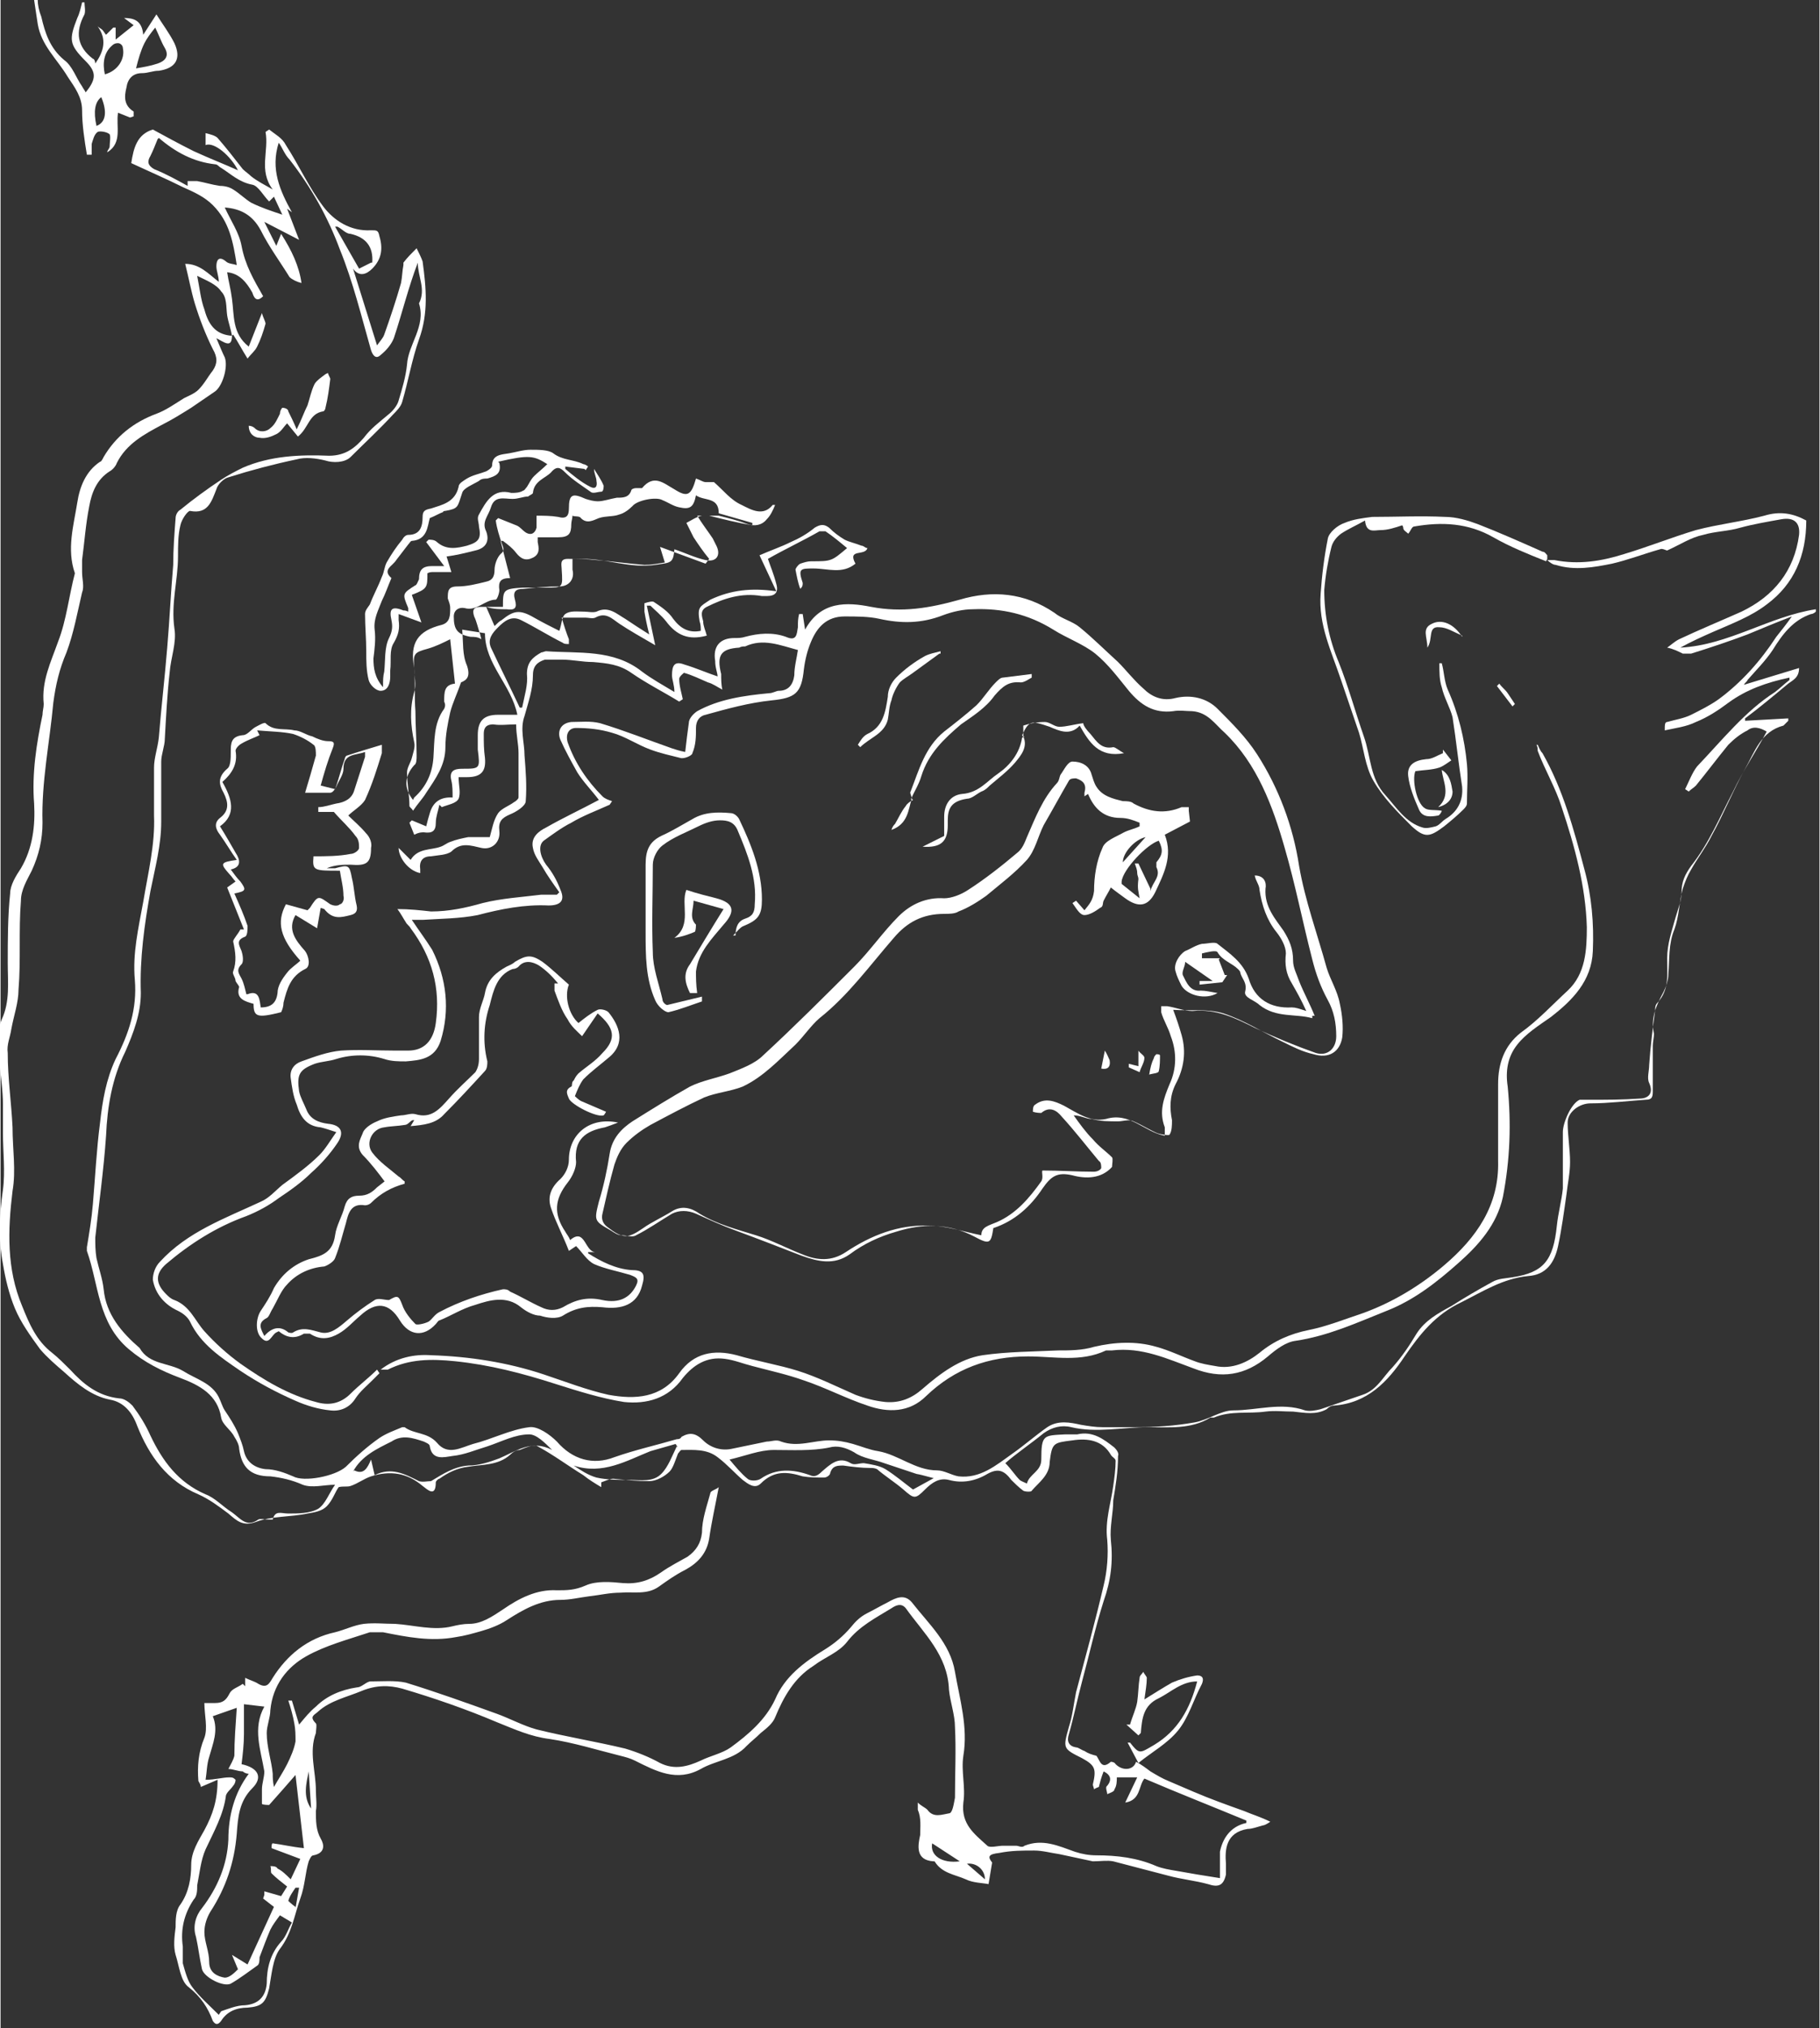 <?xml version="1.0" encoding="UTF-8"?>
<svg id="uuid-4d05329b-8ff3-4d82-867c-723b9e49b2b4" data-name="Layer 2" xmlns="http://www.w3.org/2000/svg" width="53.5mm" height="59.6mm" viewBox="0 0 151.7 169.1">
  <rect x="0" y="0" width="151.7" height="169.1" fill="#333333" stroke="none"/>
  <defs>
    <style>
      .uuid-7c29be62-2eec-4f7a-b76e-702f038de8a8 {
        fill: #fff;
      }
    </style>
  </defs>
  <g id="uuid-12d6ccc1-7c98-41fb-8d7e-76f8ed9e61e3" data-name="Layer 1">
    <g>
      <path class="uuid-7c29be62-2eec-4f7a-b76e-702f038de8a8" d="M149.2,56.5c-1.9,.4-3.6,1-5.1,2.1-.8,.6-1.7,1.2-2.7,1.6-.8,.4-1.7,.5-2.6,.7v-.2c0-.2,0-.5,.2-.5,.7-.2,1.4-.3,2-.6,.8-.4,1.6-.8,2.3-1.3,1.9-1.4,3.5-3.2,4.8-5.2,.4-.5,.8-1,1.3-1.7-1.3,.5-2.5,1-3.7,1.5-1.6,.6-3.1,1.1-4.7,1.6-.2,0-.5,0-.7,0-.4-.2-.8-.4-1.3-.5,.3-.2,.6-.5,1-.7,1.7-.8,3.4-1.5,5.2-2.3,2.7-1.3,4.4-3.4,4.8-6.4,.1-1-.4-1.5-1.5-1.3-1.1,.2-2.3,.4-3.4,.7-1,.3-2.1,.3-3.1,.6-1,.2-1.9,.8-3,1.3-.1,0-.4-.2-.6-.1-1.4,.4-2.7,.9-4,1.2-1.5,.3-3.1,.6-4.7,.1-.2,0-.5-.2-.7-.4,.2,0,.4,0,.6,0,2,.4,3.9,.1,5.8-.5,2-.6,4-1.4,6-2,1.9-.5,3.8-.7,5.7-1.2,1.3-.4,2.4-.2,3.5,.4,0,2.9-1,5.3-3.3,7-1.3,1-2.9,1.6-4.5,2.3-.9,.4-1.8,.8-2.7,1.3,4-.2,7.4-2.6,11.3-3.2v.2c0,0-.2,.2-.4,.2-1.5,.5-2.4,1.7-3.2,3-.6,.9-1.4,1.7-2.1,2.5,0,.1-.2,.2-.3,.4l4.6-1.4c0,.8-.5,1-.9,1.3-1.2,1-2.4,2-3.6,2.9v.2l3.6-.2v.2c-.1,.1-.3,.3-.4,.4-1.9,.5-2.4,2.2-3.2,3.6-1,1.8-1.8,3.8-2.8,5.6-.5,1-1.2,1.9-1.7,2.8-.3,.5-.5,1-.7,1.6-.3,1.1-.3,2.3-.7,3.4-.5,1.2-.4,2.5-.5,3.7,0,.5-.2,1.1-.4,1.5-.6,1.1-1.1,2.2-.8,3.5,0,.3-.1,.7-.1,1,0,1.2,0,2.5,0,3.7,0,.5,0,.8-.6,.8-1.5,.1-3.1,.3-4.6,.3-.9,0-1.9,.7-1.9,1.6,0,1.1,.2,2.2,.2,3.3,0,.9-.2,1.8-.3,2.7-.2,1.4-.4,2.9-.7,4.3-.3,1.4-1,2.4-2.5,2.5-2.1,.2-3.8,1.3-5.6,2.2-2.1,1-3.4,2.6-4.7,4.5-1.4,2.1-3.1,3.9-5.9,4.1-.2,0-.4,.1-.6,.3-.9,.5-1.8,.3-2.8,.2-.8,0-1.5-.1-2.3,0-1.4,.2-2.9-.1-4.3,.5,0,0-.2,0-.3,0-1.6,1-3.5,.8-5.2,.8-2.1,0-4.3,.5-6.4,0-.8-.2-1.6,0-2.3,.5-1.1,.9-2.3,1.7-3.2,2.5,.5,.5,.8,1,1.2,1.4,.1,.1,.4,.2,.6,.3,.2-.8,1.2-1,1.2-2,0-2.1,.2-2,2-2.1,.3,0,.7,0,1,0,1.3-.3,2.2,.4,3.1,1.1,.2,.2,.4,.5,.3,.7,0,1.3-.2,2.5-.4,3.7,0,1.1-.3,2.2-.2,3.3,.2,1.8,0,3.4-.6,5.1-.7,2.2-1.2,4.5-1.8,6.7-.4,1.5-.7,3-1.1,4.4-.2,.6,0,1,.6,1.1,.2,0,.4,.2,.7,.3,.3,.2,.6,.3,1,.4,.3,.4,.4,1.2,1.2,.5,0,0,.3,0,.4,.2,.6,.6,1.5,.5,1.7-.2,.4,.2,.8,.5,1.2,.8,.5,.3,1,.6,1.5,.8,.7,.3,1.4,.6,2.1,.9,1.4,.6,2.8,1.1,4.2,1.6,.7,.3,1.4,.5,2.2,.9-.3,.2-.5,.3-.6,.3-.4,.1-.9,.3-1.3,.3-1.8,.3-1.9,1.7-1.8,2.9,0,.3,0,.6,0,.9-.2,.9-.6,1.1-1.5,.8-1.1-.3-2.2-.4-3.3-.7-1.5-.4-3.1-.8-4.6-1.2-.5-.1-1.1,0-1.7,0-.9-.2-1.9-.4-2.8-.6-.7-.1-1.4-.3-2.1-.3-1,0-1.9,0-2.9,.2-.9,.1-1,.3-.6,.8l-.3,1.8c-.5-.1-1.3-.1-1.9-.4-.9-.4-2-.5-2.6-1.5,0,0,0,0-.1,0-1.5-.1-1.3-1.3-1.1-2.2,0-.7,.1-1.4-.2-2.1,0-.1,0-.3,0-.6,.3,.3,.6,.4,.8,.6,.5,.7,1.2,.4,1.8,.3,.3,0,.4-.8,.5-1.3,0-2,.1-4,0-5.9,0-1-.4-2.1-.5-3.1-.1-2.9-2.1-4.7-3.6-6.8-.4-.5-.9-.2-1.2,0-1.3,.8-2.7,1.5-3.7,2.8-.7,.9-1.9,1.3-2.8,2-1.6,1-2.5,2.6-3.2,4.3-.2,.5-.7,.9-1.2,1.3-.4,.4-.8,.7-1.2,1.1-1,1.1-2.6,1.2-3.8,1.9-2,1.1-3.7,.2-5.5-.7-.4-.2-.8-.3-1.2-.4-2-.5-3.9-1.1-5.9-1.4-1.6-.2-2.9-.8-4.4-1.4-2.6-1.1-5.2-2-7.9-2.8-1.1-.3-2.2-.3-3.4,.2-1.2,.5-2.6,.8-3.6,1.7-.3,.3-.8,.4-.2,1,.1,.1,0,.6,0,.8-.6,1.6,0,3.2,0,4.8,0,.6,.1,1.2,0,1.7,0,.8,0,1.6,.4,2.3,.3,.5,.4,1.2-.6,1.4-.2,0-.3,.3-.4,.5-.3,1-.3,2-.7,3.1-.5,1.4-.7,2.9-1.7,4.2-.6,.8-.7,2.2-.9,3.3-.3,1.2-.6,1.5-1.8,1.6-.9,0-1.7,.3-2.2,1.1-.3,.4-.5,.3-.7,0-.4-1.1-1-2-2-2.8-.7-.5-.8-1.8-1.1-2.7-.2-.7-.1-1.5,0-2.3,0-.6,0-1.4,.4-1.9,.7-1,.9-2.2,.9-3.3,0-1.1,.6-2,1.1-2.9,.7-1.3,1.1-2.5,1.1-4.2l-1.4,.6c0-.2-.1-.3-.2-.5-.1-1.2,0-2.4,.5-3.6,.3-.8,0-1.9,0-2.9,.2,0,.5,0,.9,0,.6,0,.9-.2,1.2-.8,.2-.4,.7-.5,1.1-.8l.2,.2v-.7c.4,.2,.8,.3,1.1,.5,.7,.4,.9,0,1.2-.5,1.2-1.9,2.9-3.3,5.2-3.8,.8-.2,1.6-.6,2.4-.7,.9-.1,1.7,0,2.6,0,1.6,.1,3.2,.6,4.8,.2,.4-.1,.9-.2,1.4-.2,1,0,1.9-.6,2.8-1.2,1.3-.9,2.8-1.7,4.5-1.6,.8,0,1.5,0,2.4-.4,.9-.4,2.1-.3,3.1-.2,1.2,.1,2.2-.2,3.2-.9,.7-.5,1.5-.9,2.2-1.3,.7-.5,1.1-1.1,1.2-2,0-1.1,.4-2.2,.7-3.3,0-.2,.5-.3,.7-.5-.3,1.6-.6,2.9-.8,4.3-.2,1.2-.9,2-2,2.6-.8,.4-1.5,.9-2.2,1.4-1,.7-2.1,.4-3.2,.5-.9,0-1.7,.2-2.6,.3-.8,.1-1.6,.3-2.4,.3-1.7,0-3.1,.8-4.5,1.7-.6,.4-1.4,.7-2.1,.9-.7,.2-1.4,.4-2.1,.5-2.1,.4-4.1,0-6.1-.4-.4,0-.8,0-1.1,0-1.8,.6-3.7,1.1-5.3,2-1.6,.9-2.8,2.4-3,4.5,0,.6-.3,1.3-.3,1.9,0,1.2,.4,2.3,.5,3.4,0,.3,0,.6,.1,1.1,.4-.7,.8-1.3,1.1-1.9,.3-.6,.6-1.3,.7-1.9,0-.5,0-1-.1-1.5-.1-.6-.3-1.3-.5-1.9h.3l.6,2c.5-.6,.9-1.1,1.4-1.5,.9-.9,2.1-1.4,3.4-1.6,.4,0,.7-.4,1.1-.5,1,0,2.1-.1,3,.1,2.6,.8,5.1,1.7,7.6,2.6,1.1,.4,2.2,1,3.3,1.3,2.4,.6,4.9,1,7.4,1.6,1,.3,2,.7,2.9,1.2,1.2,.6,2.3,.3,3.4-.2,.8-.4,1.8-.6,2.5-1.1,1.5-1.1,2.9-2.3,3.7-4,.8-1.9,2.4-3.1,4.2-4.2,.8-.5,1.5-1.1,2.1-1.8,.4-.5,.8-.9,1.4-1.2,.6-.3,1.1-.6,1.7-.9,.7-.4,1.4-.7,2,0,1.4,1.8,3.2,3.4,3.6,5.8,.4,2.3,1.1,4.6,.7,7-.2,1.3,.2,2.6,0,3.9-.2,1.8,.9,2.6,2,3.6,.2,.2,.9,0,1.3,0,.4,0,.7,0,1.1,0,.2,0,.5,.2,.7,0,1.5-.6,2.8,0,4.2,.5,.6,.2,1.2,.3,1.8,.3,1.7,0,3.4,.2,5,.9,.5,.2,1.1,.3,1.7,.4,1.1,.2,2.3,.4,3.6,.6v-2.2c.2-1,.8-2.1,2.2-2.4v-.2c-2.9-1.2-5.7-2.3-8.5-3.5-.5,.6-.3,1.8-1.6,2l1-2.1h-1.7c0,.3,0,.7-.2,1,0,.2-.4,.3-.6,.4,0-.2-.2-.6,0-.7,.4-.5,.3-.9-.3-1.2-.2,.5-.3,.9-.4,1.3,0,0-.3,.1-.4,.2,0-.1-.1-.3-.1-.4,.3-1.3,.2-1.6-.9-2.2-1.6-.8-1.6-.8-1.1-2.6,.3-.9,.4-1.9,.6-2.9,.8-3,1.6-5.9,2.3-8.9,.3-1.2,.4-2.6,.3-3.8-.2-1.6,.3-3,.5-4.5,.1-.7,.2-1.4,.2-2.1,0-.2-.3-.3-.4-.5-.7-1.2-1.9-1.4-3.2-1.2-1.6,.2-1.7,.2-1.9,1.8,0,1.1-.9,1.7-1.5,2.4,0,.1-.5,.1-.7,0-.4-.3-.7-.6-1-.9-.6-.8-1.1-1-2-.5-1,.6-2.1,.8-3.2,.5-.8-.2-1.4,.2-2,.8-.8,.8-.9,.8-1.8,0-.7-.6-1.5-1.1-2.2-1.7-.2-.1-.4-.1-.6-.1-.7,0-1.5-.1-2.2-.2-.5,0-.9,0-1.1,.6,0,.2-.3,.4-.5,.4-.6,0-1.2,0-1.8-.1-1.3-.4-2.4-.5-3.5,.6-.5,.5-1.1,0-1.5-.3-.7-.6-1.3-1.3-2.1-1.9-.9-.7-2-.6-3-.6-.1,0-.2,.2-.3,.3-.2,.5-.4,1.2-.7,1.5-.4,.4-1.1,.8-1.7,.8-1,0-2-.1-3-.2-.3,0-.7,.2-1,.3v.4c-.5-.3-1-.6-1.5-1-1.3-.8-2.5-1.7-3.8-2.4-.3-.2-1,.1-1.5,.3-.3,0-.6,.2-.8,.4-1,.9-2.3,.8-3.5,1-.9,.1-1.7,.5-2.4,1-.1,0-.3,.2-.3,.3,0,1.3-.7,.6-1.1,.3-1.3-1.1-2.7-1.3-4.3-.8-.6,.2-1.1,.6-1.7,.8-.3,.1-.6,0-1,.1-.3,.4-.5,1.1-1,1.6-.4,.4-1,.5-1.6,.6-1.4,.3-3,.2-4.3,.7-1.1,.4-1.6-.1-2.3-.7-.8-.6-1.6-1.2-2.5-1.6-2.6-1.1-4.1-3.2-5.1-5.7-.4-1.1-1.1-2-2.3-2.2-1.5-.3-2.7-1.3-3.8-2.3-.7-.6-1.4-1.2-2-1.9-.8-1.1-1.6-2.2-2.1-3.4-.5-1.2-.8-2.5-1-3.7-.4-2.1-.3-4.1,0-6.2,.2-1.5,0-3.2,0-4.7,0-.8,0-1.6,0-2.4,0-1.2-.2-2.4-.3-3.6-.1-1.2-.3-2.3,.2-3.5,.7-1.5,.5-3.1,.5-4.7,0-1.9,0-3.9,.2-5.8,0-.7,.5-1.5,.9-2.1,1-1.7,1.2-3.6,1.1-5.4-.2-2.5,.2-5,.7-7.4,0-.3,.1-.6,.1-.9-.2-1.9,.6-3.5,1.2-5.2,.7-1.8,.9-3.8,1.4-5.7,0,0,0,0,0,0-.7-2-.1-4,.2-5.9,.2-1.3,.7-2.6,1.9-3.4,.1,0,.2-.2,.3-.4,1-1.7,2.5-2.9,4.4-3.6,.8-.3,1.5-.8,2.3-1.3,.4-.2,.9-.4,1.2-.7,.5-.5,.8-1.1,1.2-1.6,.4-.6,.4-1.1,0-1.8-.6-1.2-1.1-2.5-1.5-3.8-.3-1-.5-2.1-.8-3.3,1.2,0,1.9,.8,2.8,1.5,0-.5-.2-.9-.2-1.3,0-.5,.2-.9,.8-.4,.2,.2,.6,.2,.9,.3-.3-1.9-.6-3.6-2-5-.7-.7-1.6-1.1-2.5-1.5-1.4-.7-2.8-1.3-4.3-2,.2-1.3,.5-2.4,1.8-2.8,1.1,.6,2.2,1.2,3.4,1.8,1.3,.6,2.6,1.1,3.7,1.6-.6-1.2-2-2.4-2.7-2.1v-1c.4,.1,.8,.2,1,.4,.7,.8,1.4,1.7,2.1,2.6,.2,.2,.5,.4,.7,.6,.5,.4,1.1,.7,1.8,1.1-1.2-1.6-.3-3.2-.6-4.8l.3-.2c.5,.4,1.1,.7,1.4,1.3,1.1,1.7,1.9,3.5,3.1,5.1,.9,1.2,2.3,2.1,4,2,.5,0,.6,0,.7,.5,.3,1,.2,1.9-.6,2.7-.5,.5-1.1,.7-1.6,0l2,6.4c.2-.3,.5-.6,.6-.9,.5-1.4,1-2.9,1.4-4.3,.1-.5,.1-1,.2-1.5,0,0,0-.1,0-.2,.3-.4,.7-.8,1.1-1.2,.2,.4,.4,.8,.5,1.1,.3,2.2,.5,4.3-.3,6.5-.6,1.7-.9,3.5-1.4,5.2-.1,.4-.5,.8-.8,1.1-1.1,1.2-2.3,2.3-3.5,3.5-.5,.5-1.5,.5-2.1,.3-.8-.2-1.7-.3-2.4-.1-1.9,.4-3.8,.9-5.7,1.5-.4,.1-.9,.6-1,1-.4,1-.7,2.1-2.2,1.8-.2,0-.7,.7-.8,1.2-.2,.8-.2,1.7-.2,2.6,0,2-.6,3.9-.3,6,.2,1.2-.3,2.4-.4,3.7-.2,1.8-.3,3.7-.4,5.5,0,.6-.3,1.3-.3,1.9,0,1.7,0,3.3,0,5,0,2-.5,3.8-.9,5.8-.5,2.8-.9,5.6-.8,8.5,0,1.7-.6,3.3-1.3,4.9-1.1,2.2-1.5,4.6-1.6,7-.2,2.9-.6,5.7-.9,8.5,0,.5,0,1.1,.1,1.7,.2,.9,.5,1.7,.6,2.6,.2,2.1,1.5,3.6,3,4.9,0,0,0,0,0,0,.8,1.4,2.4,1.2,3.6,1.9,1.1,.7,2.4,1,3,2.2,.2,.4,.3,.8,.5,1.1,.4,.6,.8,1.2,1.1,1.9,.2,.5,.4,1,.5,1.5,.2,.9,.9,1.4,1.8,1.5,.8,0,1.6,.3,2.3,.6,.9,.5,3.5,0,4.4-.8,.9-.9,1.8-1.7,2.8-2.4,.6-.4,1.2-.6,1.9-.9,0,0,.2,0,.2,0,.8,.6,1.9,.4,2.7,1.3,.9,1.1,2,.4,3,.1,1.6-.4,3.1-1.2,4.7-1.4,.7-.1,1.7,.6,2.3,1.2,1.3,1.5,3,2,4.8,1.3,1.7-.6,3.5-1,5.2-1.5,.1,0,.3,0,.4-.2,.7-.4,1.2-.3,1.8,.3,.6,.6,1.5,.9,2.4,.7,1-.2,1.9-.4,2.9-.6,.4,0,.8-.2,1.2,0,1.4,.5,2.7-.1,4-.1,.7,0,1.3,.1,2,.3,.7,.2,1.4,.5,2.1,.6,1.7,.3,3.1,1.6,4.9,1.6,.6,0,1.2,.4,1.8,.5,1.8,.2,3.1-.9,4.5-1.9,1-.7,1.9-1.5,2.9-2.2,.9-.6,1.9-.4,2.8-.2,.6,.1,1.2,.2,1.8,.2,.9,0,1.8,0,2.7,0,1.7,0,3.3-.1,5-.4,1.1-.2,2.2-1,3.2-1,2,0,4-.7,6,0,.4,.1,.9,0,1.3-.1,1.2-.4,2.3-.8,3.5-1.2,1.2-.4,1.7-1.5,2.5-2.3,.8-.9,1.4-1.8,2-2.8,.7-1.1,1.8-1.7,2.9-2.3,1.1-.7,2.3-1.4,3.4-2,.5-.3,1.1-.3,1.7-.4,2.6-.4,3.4-1.4,3.7-4.3,.1-1,.4-2.1,.5-3.1,0-1.6,0-3.1,0-4.7,0-.8,.7-2.4,1.4-2.7,.2,0,.5,0,.8,0,1.4,0,2.8,0,4.2-.1,.7,0,1.2-.4,.8-1.3-.2-.4,0-1,0-1.5,.1-1.5,.3-3.1,.5-4.6,0-.2,0-.4,.2-.6,1-1.1,.8-2.4,.8-3.7,0-1.2,.4-2.3,.7-3.4,.2-.7,.5-1.4,.5-2.1,0-.9,.3-1.5,.8-2.2,1.5-1.9,2.4-4.1,3.5-6.2,.8-1.7,1.9-3.3,2.8-5-.5-.3-1.1-.5-1.6-.1-.6,.3-1.1,.7-1.6,1.2-.9,1.1-1.8,2.3-2.7,3.4-.2,.2-.4,.3-.6,.5l-.3-.2c.3-.6,.6-1.4,1-1.9,2.1-2.2,4-4.6,6.5-6.2,.4-.3,.8-.7,1.2-1ZM19.3,28c-.1-.6-.3-1.1-.4-1.7-.1-.7,0-1.5-.5-2-.4-.6-1.2-.9-2-1.3,.2,1,.3,2,.6,2.8,.4,1.5,1.1,2.1,2.3,2.2,0,1.1-.7,.5-1.3,.2,.3,.7,.5,1.2,.7,1.6,.3,.8-.2,2.5-.9,2.9-.6,.4-1.3,.9-1.9,1.3-.8,.5-1.6,1-2.4,1.4-1.5,.8-3,1.6-3.8,3.2-.1,.3-.4,.6-.6,.7-1.1,.7-1.5,1.8-1.7,2.9-.3,1.5-.4,3-.6,4.5,0,.3,0,.7,0,1,0,.6,.2,1.2,0,1.7-.4,1.7-.7,3.4-1.3,5-.6,1.4-.9,2.7-1.1,4.2-.3,3.3-1,6.6-.9,10,0,1.4-.3,2.7-.9,4-.4,.8-.9,1.6-.9,2.5-.2,2.5,0,5-.2,7.4,0,1.1-.4,2.2-.6,3.3-.1,.7-.4,1.3-.3,2,0,2.1,.3,4.1,.4,6.2,0,1.8,.3,3.6,0,5.3-.4,3.3-.5,6.5,.8,9.6,.6,1.5,1.2,2.9,2.5,3.9,.5,.4,1,.9,1.5,1.4,1.1,1.2,2.3,2.2,4.1,2.4,.4,0,.8,.3,1.1,.6,.6,.8,1.1,1.6,1.5,2.5,1,2.1,2.3,3.9,4.6,4.9,.8,.3,1.4,1,2.2,1.5,.7,.5,1.2,1.3,2.2,.6,.2-.1,.5,0,.8,0,.1,0,.4,0,.4,0,.2-.8,.7-.5,1.3-.5,.8,0,1.8,0,2.5-.4,.6-.4,.9-1.3,1.4-2-.9,0-1.9,.3-2.7,0-.9-.4-1.8-.6-2.7-.7-1.7,0-2.4-.8-2.6-2.3,0-.3-.2-.7-.4-1-.3-.6-1-1-1.1-1.6-.3-1.9-1.8-2.7-3.4-3.3-1.6-.6-3-1.3-4.3-2.4-2.6-2.2-2.5-5.4-3.5-8.2,0,0,0-.2,0-.3,.2-1.2,.4-2.4,.5-3.6,.2-2.3,.3-4.5,.6-6.8,.2-1.8,.5-3.6,1.3-5.3,1.1-2.1,1.8-4.2,1.6-6.6-.2-2.2,.3-4.3,.7-6.5,.4-2.4,1-4.8,.9-7.2,0-1.3,0-2.7,0-4,0-.8,.3-1.6,.4-2.5,.2-2.5,.5-5,.7-7.5,.2-2.3,.3-4.6,.5-6.9,0-1.3,.1-2.6,.2-3.9,0-.3,.2-.6,.4-.7,1.1-.9,2.2-1.7,3.4-2.5,.6-.4,1.2-.7,1.8-1,2.3-1,4.8-1.1,7.2-1,1.4,0,2.2-.7,2.9-1.5,.6-.8,1.3-1.3,2-1.9,.4-.3,.8-.8,.9-1.2,.3-1,.6-2,.7-3,.1-1.7,1.6-3.2,1-5.1,.6-1.2-.1-2.2-.1-3.4-.8,2.1-1.3,4.2-2,6.3-.2,.5-.6,1-1.1,1.4-.3,.3-.6,.2-.8-.4-.8-2.8-1.5-5.7-2.6-8.4-1-2.7-2.4-5.2-4.2-7.5-.4-.4-.6-1-.9-1.4-.7,2.2,.1,4,1.1,5.8l-.4-.3,1,2.6-2.9-1.5,1,2,.4-1c.9,1.4,1.5,2.7,1.7,4.1-.4-.1-.8-.3-1-.5-.8-1.3-1.7-2.5-2.4-3.9-.7-1.3-1.7-1.8-3-1.9,.5,1.1,1.2,2.1,1.4,3.2,.3,1.6,1,2.8,1.8,4.2-.6,.6-.8,0-.9-.3-.5-.9-1.1-1.6-2.1-1.7,.1,.7,.3,1.4,.4,2.2,.2,1.4,0,2.9,1.4,4l1.1-2.8c.1,.4,.3,.7,.3,.9-.2,.7-.4,1.3-.7,1.9-.2,.4-.5,.6-.8,1-.5-.8-.8-1.4-1.2-2Zm2.7,130v-.3l1.4,.4,.5-.8c-.5-.4-.9-.7-1.3-1.1-.1-.1,0-.4-.1-.6,.2,0,.5,0,.6,.2,.4,.2,.7,.5,1.1,.9l.8-1.7-2.4-.9c0-.1,0-.4,.1-.4,.8,.1,1.6,.3,2.6,.4l-.7-6.1c-.6,.7-1.4,1.6-2.2,2.5,0,0-.6,0-.6-.1,0-.4,0-.8,0-1.2,0-.5,.2-1,.2-1.5-.3-1.8-1-3.6,0-5.4l-1.7-.2c0,.8,0,1.7,0,2.5,0,.8-.1,1.7-.2,2.5,1.4,.3,1.8,1.1,.9,2-1.1,1.1-1.2,2.4-1.3,3.8-.2,2.4-.9,4.5-2.2,6.5-.3,.5-.5,1.1-.5,1.7,0,.8,.4,1.6,.4,2.5,0,.9,.7,1.2,1.3,1.3,.4,0,.8-.4,1.1-.7l-.5-1.2,1.3,.8,2.2-4.8-.9-.7Zm-3.6,9.7c.6-.2,1.3-.5,2-.5,1.1-.1,1.7-.7,1.8-1.8,0-1.3,.3-2.5,1.2-3.5,.4-.4,.6-1.1,.9-1.6l-1-.6c-.3,.4-.6,.8-.8,1.2-.3,.7-.6,1.5-.9,2.3,0,.2,0,.6-.2,.7-.7,.5-1.5,1.1-2.2,1.5-.6,.3-2.2-.5-2.4-1.2-.2-.9-.3-1.8-.5-2.7-.3-.9,0-1.8,.5-2.4,1.3-1.7,2.1-3.6,2.2-5.7,0-2,.5-3.9,1.7-5.5-.2,0-.4-.1-.5-.2-.4,0-.8-.2-1.2-.2,.2-.4,.4-.7,.5-1.1,0,0,0,0,0,0,0-1.3,.1-2.5,.2-4l-2,.7c.5,1.2,0,2.3-.3,3.4-.2,.6-.2,1.3-.3,1.9,.8,0,1.4-.2,2-.2,.2,0,.3,0,.5,.2,0,.2-.1,.4-.2,.5-.2,.3-.5,.5-.6,.8-.2,1.6-1,3-1.7,4.5-.4,.9-.5,2-.7,3,0,.4,0,.9-.3,1.2-.8,1.2-1.1,2.5-.9,3.9,0,.4,0,.9,0,1.4,.2,.7,.4,1.5,.8,2,.6,.8,1.4,1.5,2.2,2.3Zm11.1-45.1c.8,.4,1.1-.2,1.4-.9l.3,1.3c1.4-.7,2.5-.1,3.7,.5,.3,.1,.7,0,1,0,1-.6,1.9-1.2,3.1-1.3,.9,0,1.8-.3,2.6-.6,1.4-.6,2.7-1.6,4.4-.7-.6-.6-1.3-1.3-1.9-1.3-1.2,0-2.3,.6-3.5,1-1,.3-1.9,.7-2.9,.8-.7,.1-1.7,.4-1.9-.8,0-.2-.3-.3-.5-.4-.9-.3-1.8-.6-2.7,0-1.2,.6-2.5,1.2-3.2,2.5Zm48.6,.7c-.6-.1-1.1-.3-1.7-.4-.9-.3-1.8-.6-2.7-.9-.8-.3-1.8-.4-2.5-.9-.7-.4-1.4-.6-2.1-.4-1.5,.3-3.1,.2-4.6,.2-1.2,0-2.4,.5-3.7,.8,.5,.6,1,1.2,1.5,1.6,.2,.2,.8,.2,1.1,0,1.3-.9,2.7-.8,4.1-.3,.4,.2,.7,0,1-.3,.7-.6,1.4-1.3,2.4-.7,.3,.2,.7,0,1.1,0,.6,.1,1.3,.2,1.8,.5,.8,.5,1.5,1.1,2.3,1.7l2-1.1ZM13.1,11.6c-.2,.5-.4,1-.6,1.4-.3,.5-.2,.8,.3,1.1,1,.4,1.9,.9,2.8,1.4v-.4c.3,0,.6,0,.8,0,.6,.1,1.2,.3,1.9,.4,.4,0,.8,.1,1.1,.3,.5,.3,1,.8,1.5,1.1,.8,.4,1.7,.7,2.6,1l-.7-1.5-.4,.4c-.5-.5-.9-1.3-1.4-1.4-1.1-.2-1.8-.9-2.6-1.4-.2-.1-.3-.3-.5-.3-1.8-.2-3.3-1-4.7-2.2ZM56.5,120.7l-.2-.3c-.7,.2-1.4,.4-2.1,.6-2,.8-4,2-6.4,1.2,.6,.4,1.2,.8,1.9,1,.9,.2,1.9,.2,2.8,.2,.9,0,1.9,.2,2.6-.5,.6-.6,.9-1.5,1.3-2.3ZM31,21.9c.1-1.3-.5-2.1-1.8-2.4-.4,0-.7-.4-1.1-.6h-.2l2,3.5,1-.5Zm46.7,131.8c-.2,1,.8,1.7,2.3,1.5l-2.3-1.5Zm-52-6c-.2,1-.5,2.1,.2,3.1l-.2-3.1Zm-1.1,11.4l.3-1.7h-.3c-.2,.3-.5,.7-.6,1.1,0,0,.3,.3,.6,.5Zm56-3.7l1.5,1.3c0-.8-.7-1.4-1.5-1.3Z"/>
      <path class="uuid-7c29be62-2eec-4f7a-b76e-702f038de8a8" d="M99.2,68.5l-2.1,1.1c.7,1.8-.1,3.3-.8,4.8-.6,1.2-1.4,1.3-2.5,.5-.4-.3-.7-.5-1.2-.9-.2,.4-.4,.7-.6,1.1-.1,.2,0,.5-.3,.6-.4,.3-.9,.6-1.3,.6-.4,0-.7-.6-1-1l.3-.2,.7,.8c.4-.5,.7-.8,.8-1.6,0-1.2,.2-2.5,.7-3.6,.2-.6,1.1-.9,1.8-1.3,.4-.2,.9-.3,1.3-.5v-.3c-.5-.2-1-.4-1.6-.4-1.4,0-2.2-.8-2.7-2l-.3,.2c0-.1,0-.2,0-.3,.2-.7-.1-1-.7-1.2-.2,0-.5,0-.6,.2-.7,1.2-1.4,2.5-2.1,3.7-.5,1-.7,2.1-1.4,2.9-1,1.1-2.2,2-3.4,3-.7,.5-1.5,1-2.3,1.3-.3,.2-.8,.2-1.2,.2-1.8,0-3.1,.7-4.2,2-2,2.3-3.8,4.8-6.2,6.7-.7,.6-1.3,1.5-2,2.2-1.4,1.3-2.7,2.7-4.4,3.5-1,.4-2.2,.5-3.2,.9-1.5,.7-3,1.5-4.5,2.3-.7,.4-1.4,.9-2,1.5-.5,.5-.8,1.2-1,1.8-.4,1.4-.7,2.8-1,4.1-.1,.4,0,.8,.4,1.1,1.3,1,1.7,1,3,.1,.7-.5,1.6-.9,2.4-1.4,.8-.5,1.6-.3,2.3,.2,1.5,.9,3.1,1.3,4.7,1.8,1.3,.4,2.6,1.1,3.9,1.6,1.2,.5,2.4,.6,3.6-.2,2.1-1.4,4.4-2.3,6.9-2.2,1.5,0,2.9,.5,4.4,.8,0-.7,.6-.8,1.3-1.1,1.6-.7,2.7-2,3.7-3.4,.2-.3,0-.8,.1-.9,1.5,0,2.9,.1,4.3,.1,.2,0,.5-.1,.6-.3,0-.2,0-.5-.2-.6-1-1.2-2-2.5-3.1-3.7-.4-.5-1-.9-1.7-.3-.1,0-.4,0-.7-.1,0-.2,0-.5,.2-.6,.8-.6,1.6-.3,2.4,.1,1.1,.6,2.2,1.4,3.5,1.1,2-.6,3.2,1.1,4.9,1.4,0-.3,0-.5,0-.7-.5-1.3-.1-2.4,.4-3.6,.6-1.3,.6-2.7,.1-4-.2-.7-.6-1.3-.8-2,0-.1,0-.3,0-.5,.2,0,.3,0,.5,0,.7,.1,1.4,.4,2.1,.4,2-.2,3.6,.6,5.2,1.4,1.7,.8,3.4,1.5,5.1,2.1,1,.3,1.7-.4,1.7-1.4,0-1.1-.2-2.1-.7-3-.6-1.1-1-2.2-1.3-3.4-.8-3.1-1.4-6.2-2.3-9.3-1-3.5-2.3-7-5-9.6-.8-.7-1.4-1.7-2.7-1.8-.5,0-1.1-.1-1.6,0-1.6,.2-2.7-.5-3.7-1.7-.9-1.1-1.7-2.2-2.8-3.1-1-.8-2.4-1.3-3.5-2-2.1-1.3-4.3-1.8-6.7-1.7-.8,0-1.7,.2-2.5,.5-1.8,.7-3.5,.7-5.3,.3-.9-.2-1.9-.2-2.9-.2-1.5,0-2.3,.9-2.8,2.1-.3,.7-.5,1.5-.6,2.3-.2,2-.7,2.4-2.7,2.6-1.9,.2-3.7,.7-5.5,1.2-.5,.1-.8,.5-.8,1.1,0,.7,0,1.4-.3,2.1,0,.2-.7,.5-1,.4-.8-.2-1.7-.4-2.5-.7-1.1-.4-2.1-1.1-3.2-1.4-1-.3-2-.4-3-.4-.6,0-.9,.5-.7,1.2,.6,1.7,1.6,3.2,2.9,4.5,.2,.2,.5,.3,.8,.4l-.2,.3c-1.1,.5-2.2,.9-3.2,1.5-.8,.4-1.6,1-2.3,1.5-.5,.4-.3,1.3,.2,2,.5,.6,.9,1.3,1.2,2.1,.4,.9,0,1.3-1,1.3-2-.1-4,.3-5.9,.8-1.5,.3-3.1,.3-4.6,.4-.3,0-.6,0-.9,0,.6,.9,1.2,1.7,1.7,2.5,1.2,2.4,1.5,5,.7,7.6-.5,1.5-1.7,1.6-2.9,1.7-.6,0-1.2,0-1.8-.2-1.3-.4-2.7-.4-4,0-.6,.2-1.2,.2-1.8,.4-1.3,.5-1.5,.9-1.3,2.3,.1,.5,.4,1,.6,1.5,.3,.8,1,1.1,1.8,1.2,1.1,.1,1.4,.7,.8,1.6-.6,.9-1.4,1.8-2.2,2.5-.8,.8-1.8,1.5-2.7,2.1-.8,.6-1.7,1.1-2.7,1.5-2.5,.9-4.7,2.3-6.7,4-.9,.8-.9,1.6,0,2.5,.2,.2,.4,.4,.7,.5,1.3,.5,1.7,1.7,2.5,2.6,.9,1,1.9,1.9,3,2.7,2,1.4,4,2.6,6.3,3.2,1,.3,2,.2,2.9-.7,.7-.7,1.5-1.3,2.2-2l.2,.3c-.2,.2-.4,.4-.6,.6-.5,.5-1,.9-1.4,1.5-.5,.8-1.3,1.1-2.1,1-1-.1-2-.4-2.9-.8-1.6-.7-3.1-1.5-4.6-2.5-1.6-1.1-3.3-2.2-4.2-4.1-.2-.4-.6-.7-1-.9-1.1-.5-1.9-1.4-2.1-2.6,0-.5,.2-1.1,.6-1.5,2.3-2.5,5.4-3.6,8.4-5,.7-.3,1.2-.9,1.8-1.4,1.1-.8,2.2-1.6,3.1-2.5,.5-.5,.9-1.2,1.4-1.9-.6-.2-.9-.3-1.3-.4-1.2-.1-1.7-.9-2-1.9-.3-.7-.4-1.5-.5-2.2-.1-.7,.3-1.2,.9-1.4,1.1-.4,2.2-.8,3.3-.9,1.5-.1,3,0,4.5,0,.4,0,.7,0,1.1,0,1.3,0,2.1-.8,2.3-2.3,.4-2.9-.3-5.5-2.1-7.9-.1-.2-.3-.3-.4-.5-.2-.3-.4-.7-.7-1.1,1,0,1.9,.1,2.8,.2,1.5,0,2.9-.3,4.3-.7,1.6-.4,3.3-.5,4.9-.7,.4,0,.8,0,1.3,0l.2-.2c-.5-.7-1-1.4-1.4-2.1-.3-.5-.7-1-.8-1.6-.2-.9,.5-1.4,1.1-1.7,1.4-.8,2.9-1.5,4.4-2.3-.6-.8-1.3-1.5-1.8-2.3-.5-.9-1-1.8-1.4-2.7-.3-.7,0-1.4,.9-1.5,.8,0,1.6-.1,2.4,.1,2,.6,4,1.4,6,2.1,.3,.1,.6,.2,1.1,.3,.1-.9,.2-1.7,.3-2.4,0-.4,.4-.8,.7-1,1.8-1,3.9-1.3,6-1.5,.3,0,.6-.2,.8-.2,.8,0,1.2-.5,1.3-1.3,0-.7,.2-1.4,.3-2.1-1.5-.4-2.9-1-4.4-.3-.2,0-.3,0-.5,.1-1.5,.1-1.9,.6-1.5,2.2,0,.4,0,.9,.1,1.3-.4-.2-.8-.5-1.2-.6-.7-.3-1.3-.6-2-.8,0,0-.4,.3-.4,.5,0,.6,.2,1.2,.3,1.7l-.3,.2c-1.3-.8-2.7-1.5-4-2.4-1-.7-2-.8-3.2-.9-.9,0-1.7-.2-2.6-.2-.5,0-1,0-1.4,0-.6,.2-1,.5-1,1.3,0,1.2-.4,2.3-.7,3.4-.4,1.1,0,2.2,0,3.3,.1,1.3,.2,2.5,.1,3.8,0,.4-.8,.9-1.3,1.1-.7,.3-1,.6-.9,1.4,.1,.9-.6,1.6-1.5,1.4-.9-.2-1.7-.5-2.5,.3-.4,.3-1.1,.3-1.7,.4-.7,0-1,.4-.9,1.1,0,0,0,.2,0,.3-1-.2-1.8-1.3-1.8-2.1l1,1c.6-1,1.7-.8,2.5-1.1,.3-.1,.5-.3,.8-.4,.5-.2,1-.3,1.5-.4,.7,0,1.3,0,1.8,0,.2-.7,.3-1.4,.7-2,.3-.4,.9-.6,1.3-.9,.2-.1,.4-.3,.4-.4,0-1.2,0-2.4,0-3.7,0-.8-.2-1.5-.2-2.4-.7,0-1.3,.1-1.9,0-.7,0-.8,.4-.8,.8,0,.7,0,1.3,.1,2,.1,1.1-.3,1.6-1.5,1.6-.3,0-.5,0-.7,0,0,.7,.2,1.3,0,1.8-.2,.4-.9,.5-1.4,.7l-.2-.2c-.1,.5-.3,1-.3,1.5,0,.7-.3,.9-1,.8-.2,0-.4,0-.8,.2l-.4-1,.2-.2,1.2,.5c.1-.4,.2-.8,.3-1.1q.4-1.4,1.9-1.3c0-.5,0-1-.1-1.4-.2-.8,.2-1,.9-1,1.5,0,1.5,0,1.3-1.6,0-.4,0-.8,0-1.2,0-1.2,.5-1.7,1.7-1.7,.5,0,1,0,1.6,0-.5-2.5-2.7-4.2-2.7-6.8l-1.9-.3c.1,1.1,0,2.1,.4,3,.3,.9,0,1.2-.5,1.4-.3,.9-.7,1.7-.9,2.5-.2,.9-.4,1.9-.4,2.9,0,1.5-.8,2.6-1.6,3.8-.3,.5-.7,.9-1.1,1.5-.1-.2-.3-.3-.3-.4,0-.9-.2-1.9-.2-2.8,0-.4,.3-.8,.4-1.2,.1-.4,.3-.9,.2-1.3-.3-1.4-.4-2.8,0-4.2,.2-.6,0-1.3,0-2-.4-2.1,.3-3.1,2.3-3.6,.7-.2,.7-.8,.7-1.4,0-.3-.1-.5-.2-.8,0-.6,0-1,.8-1,.8,0,1.6-.2,2.4-.4,.5-.1,.7-.4,.7-1,0-.4,.2-1,.5-1.3,.4-.3,.2-.6,.1-.9-.2-.6-.4-1.2-.5-1.9l.2-.2c.5,.2,1,.4,1.5,.6,.3,.1,.5,.4,.8,.6,.5,.3,.8,0,.9-.4,0-.3,0-.6,0-1,.6,0,1.2,0,1.8,.1,.7,.2,.9-.1,.9-.7,0-1.2,.3-1.3,1.4-.8,.3,.1,.7,.2,1,.2,.5,0,1-.2,1.6-.3,.5,0,1,0,1.2-.6,0-.1,.2-.2,.4-.2,.2,0,.4,0,.5,0,1-1.2,1.8-.4,2.7,.1,1.1,.7,1.4,.5,1.8-.9,.3,.1,.6,.3,.8,.3,.3,0,.6,0,.7,0,.8,.7,1.4,1.5,2.3,1.9,.8,.4,1.8,1,2.6,0h.2c-.2,.5-.4,.9-.7,1.2-.4,.5-1,.6-1.6,.4-.8-.3-1.6-.5-2.4-.7-.5,0-1.1,0-1.8,0,.5,.8,.9,1.3,1.3,1.9,.1,.2,.2,.4,.3,.6,.4,.8,0,1.4-.9,1.2-.9-.2-1.7-.6-2.6-.9-.1,1.2-.3,1.1-1.6,1.3-2.1,.3-4-.5-6-.5-.3,0-.6,0-.9,0,0,.3,0,.6,0,.9,.2,.8-.3,1.4-1.1,1.4-1,0-2,.1-3,.2-.6,0-.9,.2-.7,.9,.2,.7,0,.9-.7,.8-.5,0-1.1,0-1.7-.2l.7,1.6c.2-.2,.4-.4,.6-.5,1-.8,1.5-.9,2.7-.2,.7,.4,1.5,.8,2.1,1.1,.2-.5,.2-1.2,.5-1.4,.4-.3,1-.2,1.6-.2,.3,0,.7,.1,1,0,1-.5,1.7,.2,2.4,.6,.6,.4,1.2,.8,2,1.3-.2-.8-.3-1.3-.4-1.9,0-.2,0-.6,0-.7,.3-.1,.7-.2,.8-.1,.6,.4,1.2,.8,1.6,1.4,.6,.8,1.3,1.2,2.3,1,0-.3,0-.5-.1-.8-.2-1.2,0-1.2,.9-1.8,1.7-.8,3.4-1,5.5-.7l-1.4-3c.9-.4,1.8-.7,2.6-1.1,.7-.3,1.4-.7,2-1.2,.5-.3,.8-.3,1.2,0,.4,.4,.8,.7,1.3,1,.4,.2,.9,.3,1.4,.5,.2,0,.3,.2,.5,.2-.2,.7-1.7,0-1,1.3-1.1,.9-2.3,.4-3.5,.4-1.1,0-1.3,0-.9,1.2,0,.2,0,.3-.2,.5-.2-.5-.3-1.1-.4-1.6,0-.1,.2-.4,.4-.5,.3-.1,.6-.2,.9-.2,1.7,0,1.7,0,3-1.1-.6-.5-1.2-1-1.8-1.4-.1,0-.3,0-.5,0-1.4,.8-2.9,1.5-4.3,2.3,.2,.6,.5,1.3,.7,2.1,.2,.7-.1,1-.8,1-.1,0-.3,0-.4,0-1.7-.3-3.2,.2-4.6,.9-.6,.3-.4,.8-.3,1.2,0,.4,.2,.8,.3,1.2-1.5,.4-2.5,0-3.4-1.2-.4-.5-.9-.9-1.3-1.3h-.3l.7,3.3c-1.2-.7-2.1-1.2-3-1.8-.6-.4-1.1-1-2-.5-.2,.1-.6,0-.8,0-.6,0-1.2,0-2,0,.2,.7,.4,1.3,.6,1.8,0,.1,0,.3,0,.4-.2,0-.4,0-.5-.1-1.2-.6-2.3-1.3-3.5-1.9-.8-.4-1.4,.1-1.9,.6-.5,.5-.9,1-.6,1.7,.8,1.7,1.6,3.3,2.4,5h.2c.2-1,.5-1.9,.4-2.8,0-1,.5-1.4,1.2-1.8,.1,0,.3-.1,.4-.1,2.7,.2,5.6-.2,8,1.7,.8,.6,1.7,1.1,2.7,1.7,0-.6-.2-1-.2-1.4,0-.8,.2-1.2,1-.9,1,.3,1.9,.7,2.8,1,0-.3-.2-.7-.2-1.3-.2-1.2,.4-1.9,1.6-1.9,.3,0,.6,0,.9-.1,1.1-.3,2.3-.4,3.4,0,.9,.4,.9-.2,1-.8,0-.4,0-.7,.1-1.1h.3l.2,1.3c1.3-2.4,3.5-2.3,5.5-1.9,2.6,.5,4.9,.1,7.4-.6,2.7-.8,5.4-.6,7.9,1.1,.6,.5,1.5,.7,2.1,1.2,1.1,.9,2.1,1.9,3.2,2.9,.7,.7,1.3,1.5,2.1,2.2,.7,.7,1.6,1.1,2.7,.8,1.3-.3,2.6,0,3.5,.9,1.2,1.2,2.4,2.4,3.3,3.8,1.8,2.8,3,6,3.5,9.3,.5,2.9,1.5,5.6,2.3,8.5,.3,1,.9,1.9,1.1,3,.2,.9,.3,1.9,.2,2.8-.2,1.2-1.1,1.8-2.4,1.4-.9-.2-1.7-.6-2.5-1-1.7-.8-3.2-1.8-5-2.4-1.3-.4-2.7-.2-4.2-.3,.3,.8,.5,1.4,.7,2.1,.4,1.4,.2,2.8-.5,4.1-.5,1-.5,2-.3,3,0,.4,0,.9-.2,1.2,0,.1-.7,0-1-.1-.7-.3-1.3-.7-2-1-.4-.2-.9,0-1.3,0-.7,0-1.5,0-2.2-.2-.5,0-.9-.3-1.5-.3,.5,.7,1,1.4,1.6,2,.5,.6,1.1,1,1.6,1.5,.1,.1,0,.6,0,.8-.9,1-2.2,1-3.3,.7-1.3-.3-1.8,.1-2.5,1.1-1,1.5-2.3,2.7-4.1,3.3-.2,1.3-.3,1.4-1.6,.7-2.1-1.1-4.3-1.1-6.5-.4-1.4,.4-2.7,1-3.9,1.9-1.3,.9-2.6,.6-4,.1-1.8-.7-3.6-1.4-5.5-2.1-1.1-.4-2.2-.9-3.3-1.4-.7-.3-1.4-.3-2,0-1,.6-2,1.3-3,1.8-.3,.2-.8,0-1.2,0-.3,0-.6-.2-.9-.4-1.4-.8-1.4-.8-1-2.4,.4-1.3,.7-2.7,.9-4,.2-1.3,1-2.1,1.9-2.7,1.6-1,3.2-2,4.8-2.9,1-.5,2.2-.7,3.3-1.1,1-.4,2.1-.8,2.8-1.5,2.6-2.4,5.1-4.9,7.6-7.4,1.3-1.3,2.4-2.9,3.7-4.2,1-1,2.3-1.6,3.8-1.5,.6,0,1.4-.3,2-.7,1.4-.9,2.8-2,4.1-3.1,.4-.3,.6-.8,.8-1.3,.7-1.6,1.3-3.2,2.5-4.5,.2-.2,.2-.5,.3-.7,.3-.4,.6-1.1,1-1.1,.7,0,1.4,.3,1.6,1.1,.1,.3,.2,.7,.4,1,.5,.8,1.4,1,2.2,1.2,.3,0,.7,0,.9,.2,1.3,.7,2.6,.9,4,.3,.2,0,.4,0,.6,0v.3Zm-59.2-15.6c-.2-.6-.3-1.1-.5-1.5-.2-.6,0-.8,.6-.8,.6,0,1.2,0,1.8,0,0-1.4,0-1.5,1.6-1.6,.7,0,1.3,0,2,0,1.4,0,1.4,0,1.3-1.5,0-.4-.2-.9,.5-.9,.8,0,1.6,0,2.4,.1,1.3,.1,2.7,.3,4,.4,.6,0,1.1-.1,1.7-.2l-.4-1.3,3.8,1.4,.3-.4c-.5-.6-.9-1.2-1.3-1.8-.2-.4-.4-.8-.6-1.2,.4-.2,.8-.5,1.3-.6,.2,0,.4,0,.6,0,1.2,.3,2.4,.6,3.6,.8v-.2l-2.8-.8c0-1.4-1.2-1-1.9-1.5-.2,1-.5,1.2-1.4,1-.5-.1-.9-.4-1.4-.6-.5-.3-2.1,0-2.5,.5-.3,.3-.7,.6-1.1,.7-.5,.2-1.1,.1-1.7,.3-.5,.2-1,.5-1.5,0-.1-.2-.5-.1-.7-.2,0,.2-.1,.5-.1,.7,0,.8-.2,1.1-1.1,1.1-.6,0-1.1,0-1.7,0,0,.2,0,.3,0,.4,.1,.5,.2,1-.4,1.3-.6,.3-1,.1-1.4-.4-.3-.4-.7-.7-1.1-1h-.2l.8,3.1c-.8,0-1,.3-.9,1,0,.3-.2,.8-.3,.8-.9,0-1.6,1-2.6,.7-.5-.1-.9,.2-.9,.7,0,1.1,.3,1.5,1.4,1.7,.3,0,.6,0,.9,.2Zm-5.5,13.6c1-.9,1.5-2,1.6-3.3,.1-1.4,0-2.9,.9-4.1,.1-.2,.1-.4,0-.6,0-.8,0-1.4,.9-1.5l-.4-3.7c-.6,.3-1.2,.6-1.9,.8-1.1,.3-1.2,.4-1.1,1.6,.1,1.2,0,2.4,.1,3.6,0,1.2,.1,2.4,.1,3.7,0,.3,0,.7-.2,.8-.8,.9-.9,1.9-.1,2.9Zm61.4,7.8c.2-.8,.9-1.2,.5-2,0,0,0-.3,0-.4,.5-.6,.6-1,.2-1.8-1,.3-3,2.4-3.1,3.4,0,0,0,.2,0,.2,.5,.4,1,.8,1.5,1.2-.1-.6-.2-.8-.1-1.6,0-.2-.1-.3-.1-.5,0-.3-.1-.5-.2-.8h.3l1,2.1Zm-.4-4.5c-.9,.2-1.9,1.3-1.9,2.1l1.9-2.1Z"/>
      <path class="uuid-7c29be62-2eec-4f7a-b76e-702f038de8a8" d="M128.2,62.1c.1,.2,.2,.5,.4,.7,1.7,3,2.6,6.3,3.5,9.7,.6,2.2,.8,4.5,.7,6.8-.1,2.5-1.7,4.1-3.5,5.5-1,.7-2.1,1.4-2.8,2.3-.8,1-1,2.2-.8,3.5,.3,3.1,.2,6.1-.4,9.2-.5,2.3-2,4-3.7,5.5-1.8,1.6-3.7,3.1-6,4-2.5,1-4.9,2.1-7.6,2.5-.8,.1-1.6,.7-2.3,1.3-1.9,1.6-3.9,1.9-6.2,1-2.2-.8-4.3-1.8-6.8-1.5-.2,0-.4,0-.5,0-2.1,1-4.3,.5-6.5,.5-3.3,0-6.1,1-8.5,3.3-1.4,1.4-3.2,1.4-4.9,.8-1.8-.6-3.5-1.5-5.3-2.1-1.4-.5-2.8-.8-4.3-1.2-.8-.2-1.5-.5-2.3-.6-1.5-.2-2.6,.5-3.5,1.6-1.2,1.7-3,2.2-4.9,2-1.9-.3-3.8-.9-5.7-1.5-2.8-.9-5.5-1.6-8.4-1.9-2-.2-3.8-.2-5.6,.7,0,0-.2,0-.3,0,0,0-.2,0-.3,0,1.3-1,2.8-1.3,4.2-1.2,3.2,.1,6.4,.6,9.4,1.6,1.8,.6,3.6,1.3,5.4,1.7,2.2,.4,4.4,.3,5.9-1.8,1.2-1.7,2.9-2,4.8-1.5,1.7,.5,3.5,.8,5.1,1.3,1.6,.5,3.2,1.3,4.8,2,.8,.3,1.6,.5,2.5,.6,1.2,.1,2.2-.3,3.1-1.1,1.5-1.3,3.1-2.5,5-2.8,2.1-.3,4.2-.3,6.3-.4,1,0,2,0,3-.3,1.7-.4,3.5-.5,5.2,0,1.1,.3,2.1,.8,3.2,1.2,.5,.2,1.1,.3,1.7,.4,1.4,.3,2.7-.3,3.7-1.1,1.2-1,2.6-1.6,4.1-1.9,1.5-.3,3-.9,4.5-1.4,2.5-.9,4.8-2.3,6.8-4,2.7-2.3,4.6-5,4.5-8.7,0-2.1,0-4.2,0-6.4,0-1.7,.5-3.2,1.9-4.3,1.4-1,2.6-2.3,3.9-3.5,1.5-1.4,1.6-3.4,1.6-5.3-.1-3.4-1-6.7-2.1-10-.5-1.6-1.4-3.1-2-4.7,0-.2,0-.3-.1-.5h.2Z"/>
      <path class="uuid-7c29be62-2eec-4f7a-b76e-702f038de8a8" d="M32.1,98.6c-.6-.8-1.2-1.6-1.9-2.3-.6-.7-.2-1.3,0-1.8,.1-.4,.7-.8,1.2-1,.6-.3,1.3-.4,2-.5,.4,0,.8-.2,1.2-.1,1.3,.4,2-.4,2.8-1.3,.7-.8,1.5-1.5,2.2-2.2,.2-.3,.3-.7,.3-1.1,0-1.2,0-2.3,0-3.5,0-.7,.4-1.4,.5-2,.2-1.1,.9-1.7,1.8-2.2,.2-.1,.5-.2,.7-.4,1-.6,1.4-.6,2.3,0,.8,.6,1.5,1.3,2.2,1.9-.4,1,0,2.5,.8,3.2,.5-.4,1-.8,1.6-1.1,.2-.1,.7,0,.9,.2,.9,1.1,1.5,2.6,0,3.8-.7,.6-1.4,1.1-2.1,1.8-.3,.4-.5,.9-.7,1.4,0,0,.3,.3,.5,.4,.7,.3,1.4,.6,2.1,.9-.1,.2-.2,.3-.2,.3-.6,.2-2.7-.9-2.9-1.4-.1-.3-.4-.7,.2-1,.1,0,0-.4,.2-.5,.1-.2,.2-.4,.4-.6,.7-.6,1.4-1,2-1.7,1.2-1.2,1-2.1-.4-3.3l-1.3,1.9c-.4-.4-.9-.8-1.2-1.4-.5-.7-.8-1.6-1.1-2.4,0-.2,0-.4,0-.6h.3c-.5-.6-1-1.1-1.6-1.5-.5-.3-1.2-.5-1.7,.1-.1,.1-.3,.2-.5,.2-1.3,.5-1.6,1.8-1.9,3-.5,1.5-.6,3.1-.2,4.7,0,.2,0,.6-.2,.8-1.1,1.2-2.2,2.4-3.4,3.6-.7,.8-1.7,.9-2.8,1l.3-.5h-.1c-.2,0-.4,.4-.7,.4-.6,.1-1.2,.1-1.7,.2-1,.1-1.6,1.3-1,2.1,.6,.8,1.5,1.4,2.2,2,.2,.1,.3,.3,.5,.4,0,.1,0,.2,0,.2-1.1,.3-2,.8-2.8,1.6-.1,.1-.3,.2-.5,.2-1.2-.2-1.4,.7-1.6,1.5-.3,1-.5,1.9-.9,2.9-.1,.3-.6,.6-.9,.7-1.2,.1-2.3,.6-3.1,1.5-.5,.5-.8,1.3-1.2,2-.2,.3-.3,.7-.5,.8-.8,.4-.5,.9-.2,1.5,.6-.7,1.3-.9,2-.3,0,0,.3,.1,.4,0,.8-.5,1.5-.2,2.3,0,.8,.2,1.5-.4,2.2-1,.7-.6,1.5-1.2,2.3-1.7,.3-.2,.8,0,1.2,0,.7-.4,.8-.4,1.1,.4,.2,.6,.7,1.2,1.1,1.6,.1,.1,.7,0,1.1-.2,.3-.2,.5-.6,.9-.8,1.7-.9,3.5-1.5,5.3-1.9,.2,0,.4,0,.6,.2,.9,.4,1.7,.9,2.6,1.3,.6,.3,1.2,.3,1.8,0,1-.6,2-.9,3.3-.6,1.4,.3,2.3-.2,2.8-1.2,.3-.6,0-.7-.5-.9-1-.3-2.1-.5-3-.9-.6-.3-1-1-1.5-1.5l-.6,.4c-.5-1.3-1.1-2.4-1.5-3.6-.3-.9,0-1.7,.8-2.4,.4-.4,.7-1,.7-1.6,0-2.1,1.7-3.6,4.1-3.1-.5,.2-.8,.3-1.1,.4-1.6,.3-2.6,1-2.4,2.9,0,.5-.3,1.2-.7,1.7-1.1,1.4-1.2,2.6-.2,4.1,.1,.2,.3,.4,.4,.7,1.3-1.1,1.2,1.1,2.2,1h-.7s0,.1,0,.1c1.1,.7,2.3,1.3,3.6,1.4,1,0,1.2,.3,.9,1.3-.4,1.6-1.7,2-3.3,1.8-1.2-.1-2.2,0-3.3,.7-.5,.3-1.3,.2-1.9,0-.5,0-1.1-.3-1.6-.7-1.2-1-2.6-.6-3.8-.2-1.1,.3-2,.9-3,1.3-.1,0-.2,.2-.3,.3-1,1.1-2.2,1-3-.3-.9-1.5-2-1.6-3.3-.4-.6,.5-1.1,1.1-1.8,1.5-.7,.4-1.5,.6-2.4,0-.1,0-.4,0-.5,0-.8,.5-1.5,.3-2.1-.2,0,0-.2,.1-.2,.1-.4,.2-.6,1.1-1.2,.5-.6-.5-.5-1.7-.1-2.3,.4-.6,.8-1.2,1.1-1.9,.7-1.2,1.7-2,2.9-2.4,1.2-.3,2-.6,2.2-2,.1-.8,.6-1.6,.8-2.4,.2-.7,.6-.9,1.2-.9,.7,0,1.1-.3,1.5-.7,.5-.4,.9-.7,1.4-1.1l-.2,.3Z"/>
      <path class="uuid-7c29be62-2eec-4f7a-b76e-702f038de8a8" d="M26.7,75.7l-.3,1.7-1.8-1.1c-.7,1.2,0,2.1,.8,3,.3,.4,.5,1.3,0,1.5-1.2,.6-1.5,1.6-1.8,2.8,0,.3-.1,.6-.2,.8-2,.5-2.3,.4-2.3-.7-.7-.2-1.5-.4-1.2-1.4,0-.1-.2-.3-.3-.5,0-.3-.3-.6-.2-.8,.3-.8,.2-1.6,0-2.5,0-.2,.4-.6,.6-1h.3l-1.4-3.5,.7-.5c-.2-.2-.3-.4-.5-.6-.8-.9-.8-1,.6-1.2-.5-.7-.9-1.4-1.4-2.1-.4-.5-.5-1,0-1.4,.8-.6,.7-1.3,.3-2.1-.4-.7-.5-1.3,.3-2,.3-.2,.3-.9,.3-1.4,0-.7,0-1.3,1-1.4,.4,0,.7-.5,1.1-.7,.2-.1,.7-.4,.8-.3,.7,.7,1.6,.4,2.4,.6,.5,0,1,.4,1.5,.5,.4,.2,.9,.4,1.3,.4,.5,0,.6,.1,.4,.6-.4,1-.7,2-1,3.1l1.2,.3c.3-.8,.5-1.7,.8-2.5,0-.1,.1-.3,.2-.3,.9-.3,1.9-.6,2.9-.9,0,.3,0,.5,0,.7-.4,1.3-.8,2.6-1.4,3.9-.3,.5-1,.9-1.4,1.3,.4,.4,1,.9,1.5,1.5,.3,.3,.5,.8,.4,1.2,0,1.3-.4,1.5-1.7,1.4-.6,0-1.3,0-2,.3,.2,0,.5,0,.7,0,1.1-.3,1.2-.3,1.4,.8,.2,.8,.2,1.5,.4,2.3,.1,.5-.1,.7-.5,.8-.8,.2-1.5,.4-2.2-.5Zm-5.1-14.4c-.4,.2-1,.4-1.5,.7-.2,.1-.5,.4-.5,.6,.2,1.1-.3,1.9-1.1,2.6,.8,1.4,1.2,2.7-.2,3.7,.5,.8,.9,1.5,1.3,2.2,.4,.6,.5,1.2-.4,1.4,.3,.4,.5,.7,.8,1,.5,.7,.5,.8-.5,1,.4,.9,.8,1.8,1.1,2.7,0,.3,0,.8-.2,.9-.8,.3-.5,.7-.3,1.2,.1,.3,.2,.9,0,1.1-.5,.5-.2,.8,0,1.2,.2,.4,.3,.9,.4,1.3,0,0,.1,0,.1,0,1-.4,1,.5,1.1,1.1,.9,0,1.3-.4,1.4-1.2,0-.6,.4-1.2,.8-1.7,.3-.4,.8-.7,1.1-1-1.7-1.9-2-3.2-1.2-4.7l1.8,.5c0,0,.1-.1,.2-.2,.7-1.1,.7-1,1.7-.3,.2,.1,.6,.2,.8,0,.2,0,.4-.4,.3-.7,0-.7-.2-1.4-.3-2.1-2.2,0-2.3,0-2.2-1.2,1,0,2.1,0,3.1-.2,.3,0,.7-.3,.7-.5,0-.3,0-.7-.3-1-.5-.7-1.2-1.3-1.8-2h-1.3v-.4c.5,0,1-.2,1.5-.3,.7-.1,1.3-.4,1.5-1.1,.3-.9,.6-1.9,.9-2.8,0,0,0-.2,0-.4-.8,.3-1.8,.1-1.8,1.4,0,.5-.4,1-.6,1.5-.1,.2-.3,.5-.5,.5-.7,0-1.4,0-2.1,0,.3-1,.6-2,.9-3.1,0-.3,0-.8-.2-.9-.5-.4-1.1-.7-1.7-.9-.9-.2-1.9-.2-3-.3Z"/>
      <path class="uuid-7c29be62-2eec-4f7a-b76e-702f038de8a8" d="M48.7,39.1l-1.6-.2v.2c.6,.5,1.3,1.1,2.1,1.5,.4,.2,.6,0,.5-.5,0-.3-.2-.6-.2-1,.3,.5,.6,.9,.8,1.4,0,.1,0,.5-.2,.5-.3,0-.7,.2-.9,0-.7-.5-1.5-1-2.1-1.6-.4-.4-.7-.6-1.2,0-.5,.5-1.4,.7-1.5,1.7,0,.1-.3,.2-.4,.3-.4,0-.8,.2-1.3,.2-.7,0-1.5-.3-1.8,.7-.2,.7-.8,1.2-.4,2,.3,.8,0,1.4-.9,1.6-.8,.2-1.6,.4-2.4,.5l.4,1.3c-.5,0-1,0-1.5,0-.2,0-.3,0-.5,.1,0,1.2,0,1.3-1.3,1.8l.8,2.3-1.9-.7c0,.2,0,.4,0,.5,.1,.7,0,1.2-.4,1.9-.4,.6-.2,1.5-.3,2.3,0,.2,0,.3,0,.5,0,.6-.2,1.2-.8,1.2-.4,0-.9-.5-1-.9-.2-.8-.2-1.6-.2-2.4,0-1-.1-2.1-.1-3.1,0-.3,.2-.5,.4-.8,.3-.8,.7-1.5,1-2.3,.2-.4,.2-.8,.4-1.2,.4-.7,.8-1.3,1.3-1.9,.1-.2,.3-.4,.5-.4,1,0,1.2-.7,1.2-1.5,0-.5,.2-.6,.7-.7,.9-.3,2-.5,2.3-1.8,0-.3,.4-.5,.7-.7,.5-.3,1.1-.4,1.6-.6,.2-.1,.5-.3,.5-.5,0-.9,.8-.9,1.4-1,.6-.1,1.2-.3,1.8-.3,.7,0,1.5,0,1.9,.3,.8,.6,1.7,.5,2.5,.9,.1,0,.3,.1,.4,.2l-.2,.3Zm-7.1-.5c.2,.9-.3,1.1-1,1.3-.2,0-.5,0-.7,.2-.5,.3-1.3,.6-1.4,1-.4,1.2-.3,1.3-1.4,1.5,0,0-.2,0-.2,.1-.3,.1-.6,.3-1.1,.5-.2,.7-.2,1.8-1.5,1.9-.1,0-.2,.2-.3,.3-.3,.4-.7,.9-1,1.3-.3,.5-1.2,.8-.4,1.5-.3,.7-.5,1.3-.8,1.9-.3,.8-.7,1.5-.6,2.4,.1,.8,0,1.6-.1,2.4,0,.8,.1,1.6,.8,2.4,0-.6,0-.9,.1-1.3,.1-.9,0-2,.4-2.8,.3-.6,.3-1,.2-1.5-.2-.9,0-1.2,1-.8,.1,0,.2,0,.4,.1,0-.1,0-.2,0-.3-.5-1.2-.5-1.2,.6-1.9,.1,0,.2-.3,.3-.5,0-.8,.3-1.1,1.1-1.1,.3,0,.5,0,1,0l-1.5-2,.2-.2c.2,0,.5,0,.7,.2,.8,.7,1.7,.5,2.5,.3,1-.3,1.2-.6,1-1.6,0-.3-.2-.7,0-1,.6-1.1,1.2-2.2,2.7-1.8,.3,0,.7,0,1-.2,.1,0,.2-.2,.3-.3,.2-.3,.3-.6,.6-.9,.3-.3,.7-.6,1.1-1-1.1-.7-1.5-.8-4.1-.2Z"/>
      <path class="uuid-7c29be62-2eec-4f7a-b76e-702f038de8a8" d="M10.8,9.8l-1-.4c-.2,1.1,.4,2.5-.9,3.3,0-.2,.2-.3,.2-.5,0-.3,.1-.8,0-1-.2-.2-.8-.3-1-.2-.3,.2-.4,.7-.5,1,0,.3,0,.6,0,.9h-.4c-.2-1.2-.4-2.5-.4-3.7,0-1.1-.6-1.9-1.2-2.8-.9-1.5-2.2-2.6-2.5-4.4-.1-.7-.2-1.3-.3-2h.3c0,.4,.1,.9,.3,1.4,.3,1.3,.7,2.6,1.9,3.6,.7,.5,1,1.5,1.5,2.2,.1,.2,.2,.3,.3,.5,.9-1.1,.9-1.7,0-2.6-1.4-1.4-1.4-1.8-.7-3.6,.2-.4,.3-.9,.4-1.3h.2c0,.3,.1,.7,0,1-.8,1.5-.6,2.7,.7,3.7,.1,0,.2,.2,.2,.4,.7-1,1-2,.2-3.1,.1,.1,.3,.2,.4,.3,.1,.1,.2,.3,.3,.4l.6-.6h.2v1l1.5-1.2-.8-.6c.8,0,1.5,.2,1.6,1.4l1.1-1.7c.5,.8,1.1,1.6,1.5,2.4,.6,1.3,.1,2.1-1.3,2.3-.5,0-.9,.2-1.4,.2-.8,0-1.2,.5-1.3,1.2-.2,.8-.2,1.5,.6,2,0,0,0,0,0,.2v.2Zm.5-4.1c.6-.1,1.2-.2,1.8-.4,.6-.2,1-.6,.6-1.3-.3-.5-.5-1.1-.8-1.7-.4,.5-.7,.9-.9,1.3-.3,.6-.5,1.3-.7,2.1Zm-2.6,.5c1.1-.3,1.7-1.3,1.5-2.2,0-.2-.2-.4-.4-.4-.1,0-.3,0-.5,.2-.7,.6-.8,1.5-.6,2.4Zm-.7,4.3c.8-.3,.9-1.2,.4-2.4q-.8,.6-.4,2.4Z"/>
      <path class="uuid-7c29be62-2eec-4f7a-b76e-702f038de8a8" d="M128.9,46.8c-1.5-.6-3-1.2-4.4-2-2.1-1.2-4.3-1.3-6.6-.9-.2,0-.3,.4-.5,.6-.2-.2-.3-.2-.4-.4,0,0,0-.2-.1-.3-.6,.2-1.2,.4-1.8,.4-.5,0-1.2,.3-1.3-.8-.7,.4-1.4,.7-2,1.1-.4,.3-.7,.7-.8,1.1-.3,1.2-.5,2.4-.6,3.6,0,2.1,.4,4.1,1.2,6,.8,2,1.4,4.2,2.1,6.2,.6,1.7,.5,3.5,1.8,4.9,.9,1,1.7,2.3,3.1,2.7,.3,.1,.7,0,1.1-.1,.3-.1,.5-.4,.8-.6,1-.6,1.5-1.5,1.4-2.7-.3-1.9-.5-3.9-.8-5.8-.2-.8-.7-1.6-.9-2.5-.2-.6-.2-1.3-.2-2h.2c.2,.7,.2,1.5,.5,2.2,.9,2,1.4,4.1,1.6,6.2,.1,1.1,0,2.2,0,3.3,0,.2-.2,.4-.3,.5-.5,.5-1.1,1-1.6,1.4-1.2,.9-1.6,1-2.7,0-1.2-1.2-2.4-2.4-3.2-3.8-.7-1.2-.8-2.7-1.2-4-.5-1.5-1-2.9-1.5-4.4-.8-2.4-1.9-4.6-1.7-7.2,.1-1.5,.3-3.1,.6-4.6,.1-.5,.8-1.1,1.4-1.3,.7-.3,1.5-.4,2.3-.5,2,0,4.1-.1,6.1,0,.9,0,1.9,.3,2.7,.6,1.8,.7,3.6,1.5,5.4,2.3,.2,0,.3,.2,.4,.3v.3Z"/>
      <path class="uuid-7c29be62-2eec-4f7a-b76e-702f038de8a8" d="M61.3,78c0-.7,.2-1.2,.8-1.4,.6-.2,.8-.5,.8-1.2,.2-2.2-.6-4.2-1.4-6.1-.3-.8-.9-.9-1.5-.9-.6,0-1.2,.2-1.8,.5-1,.5-2.1,.9-3,1.6-.4,.3-.8,1-.8,1.6,0,2.4-.1,4.9,0,7.3,0,1.3,.5,2.6,.8,3.9,0,.3,.3,.5,.4,.5l2.9-.7c0,.2,0,.4,0,.4-.9,.3-1.9,.7-2.8,.9-.3,0-.9-.5-1.1-1-.8-1.8-.8-3.7-.8-5.7,0-1.9,0-3.7,0-5.6,0-1.2,.3-1.9,1.3-2.4,.9-.4,1.7-.9,2.6-1.4,1-.6,2.1-.6,3.2-.5,.3,0,.6,.3,.7,.5,1,2.1,1.9,4.3,1.9,6.7,0,1.3-.3,1.7-1.5,2.2-.3,.1-.5,.4-.9,.8Z"/>
      <path class="uuid-7c29be62-2eec-4f7a-b76e-702f038de8a8" d="M101.6,80l.5,1.3h.2l-.4,.6-1.9,.2v-.3h1.1l-2.3-1.6c0,.4-.3,.8-.2,1.1,.3,.6,.6,1.4,1.5,1.3,.4,0,.8,.1,1.4,.2-1,.6-2.5,.2-3-.6-.2-.4-.4-.8-.5-1.2-.2-.6,.3-1.4,.8-1.7,.5-.2,.9-.5,1.4-.6,.4,0,1.1-.2,1.3,0,1,.8,2.1,1.5,2.6,2.9,.5,1.7,1.8,2.5,3.6,2.4,.3,0,.6,.1,1.2,.3-.4-.9-.8-1.6-1.2-2.3-.5-.8-.6-1.6-.5-2.5,0-.6-.4-1.3-.8-1.8-.8-1-1.2-2.2-1.4-3.5,0-.4-.3-.7-.4-1.2,.8,0,1,.6,.9,1.1-.1,1.5,.8,2.5,1.5,3.5,.5,.8,.8,1.5,.8,2.5,0,.6,.3,1.1,.5,1.7,.4,1,.9,1.9,1.3,2.9h-.2c0,.1,0,.2,0,.2-1.4-.4-3,0-4.4-1.1-.4-.4-1.3-.6-1.2-1.1,.2-.8-.3-1.1-.4-1.6,0-.1-.1-.2-.2-.3-.5-.5-1.3-.7-1.7-1.4-.1-.2-.9,0-1.3,.1v.4h1.5Z"/>
      <path class="uuid-7c29be62-2eec-4f7a-b76e-702f038de8a8" d="M94.9,147l-.9-1.7c0,0,.2,0,.2,0,.8,1,.8,.9,2,.2,2-1.2,3-3,3.6-5.3-1.3,0-2.2,.9-3.2,1.4-1.3,.6-1.4,1.7-1.5,2.9l-.2,.2-1-.9h.3c.2-.7,.5-1.3,.6-1.9,.1-.7,.1-1.4,.2-2,0-.2,.2-.3,.3-.5,.1,.2,.3,.4,.3,.5,0,.5-.1,1.1-.2,1.8,.8-.5,1.6-1,2.3-1.4,.7-.3,1.4-.5,2.1-.6,.4,0,.6,.2,.4,.7-.7,1.3-1.1,2.8-2,3.9-.9,1.1-2.2,1.8-3.3,2.7Z"/>
      <path class="uuid-7c29be62-2eec-4f7a-b76e-702f038de8a8" d="M60.3,75.8l-2.5-.7c0,.7-.4,1.4,.2,2,0,0,0,.5-.1,.6-.5,.2-1,.4-1.7,.5,1.5-1.1,.5-2.8,1-4,.9,.3,1.7,.5,2.5,.7,1.5,.4,1.6,1.1,.6,2.2-1,1.2-2.1,2.3-2.3,3.9,0,.5,0,1.1,.1,1.8h-.6c-.4-.8-.6-1.6,0-2.4,.9-1.5,1.8-3,2.8-4.6Z"/>
      <path class="uuid-7c29be62-2eec-4f7a-b76e-702f038de8a8" d="M76,66.6c0-.2-.2-.5-.1-.6,.7-1.8,1.2-3.7,2.8-5,.9-.7,1.8-1.4,2.7-2.2,.6-.6,1-1.3,1.6-1.9,.2-.2,.4-.4,.6-.4,.8-.1,1.6-.2,2.4-.3v.3c-.2,.1-.6,.4-.9,.4-1-.1-1.5,.3-2.2,1.1-.7,1-1.8,1.7-2.8,2.4-1.4,1.2-2.7,2.4-3.3,4.3-.2,.7-.6,1.3-.9,2h0Z"/>
      <path class="uuid-7c29be62-2eec-4f7a-b76e-702f038de8a8" d="M85.3,61.4c.4,.9-.2,1.6-.7,2.2-.6,.7-1.4,1.3-2.1,1.9-.2,.2-.4,.4-.7,.5-.4,.2-.8,.6-1.2,.6-1.3,.2-1.6,.8-1.6,1.8,0,.1,0,.3,0,.4,0,1.4-.6,1.9-2.1,1.8l1.8-.9c0-.5,0-1.1,0-1.6,0-1,.5-1.8,1.5-1.9,1.4-.1,2.1-1.1,3-1.7,1-.7,1.8-1.7,2-3,0,0,.1,0,.2-.1h0Z"/>
      <path class="uuid-7c29be62-2eec-4f7a-b76e-702f038de8a8" d="M120.3,62.5l.7,.9c-.3,.2-.7,.5-1,.6-.6,.2-1.3,.2-2,.3-.3,.7,.1,2.7,.8,3.1,.3,.2,.8,.1,1.4,.2,0,.1-.2,.4-.3,.4-.6,.1-1.3,.2-1.6-.5-.4-.9-.8-1.9-.9-2.8-.1-.9,.5-1.3,1.5-1.4,.5,0,.9-.3,1.4-.5v-.3Z"/>
      <path class="uuid-7c29be62-2eec-4f7a-b76e-702f038de8a8" d="M78.3,54.5c-.7,.5-1.5,1.1-2.2,1.6-.4,.3-.8,.5-1.1,.8-.3,.4-.6,1-.7,1.5-.2,.5-.2,1.1-.3,1.6-.3,1.2-1.5,1.5-2.3,2.3l-.2-.2c.2-.3,.4-.7,.8-.9,1.3-.6,1.5-1.8,1.7-3.1,0-.6,.3-1.2,.7-1.6,.7-.7,1.5-1.3,2.4-1.8,.4-.2,.9-.3,1.3-.4v.2Z"/>
      <path class="uuid-7c29be62-2eec-4f7a-b76e-702f038de8a8" d="M85.3,61.5c0-.4,0-1,0-1,.6-.2,1.2-.3,1.8-.3,.4,0,.8,.4,1.2,.4,.6,0,1.2-.2,2-.3,0,.2,.3,.6,.6,.9,.5,.6,.9,1.3,1.9,1.1,.2,0,.5,.3,.9,.5-2.1,.4-2.9-.9-3.7-2.3-.8,.9-1.8,.4-2.5,.1-1.5-.5-1.7-.6-2.3,.7h0Z"/>
      <path class="uuid-7c29be62-2eec-4f7a-b76e-702f038de8a8" d="M121.9,53c-.7-.3-1.3-.7-1.9-.7-1-.1-.5,1-1,1.7,0-.9-.5-1.6,.4-2,.8-.4,1.8,0,2.5,1.1Z"/>
      <path class="uuid-7c29be62-2eec-4f7a-b76e-702f038de8a8" d="M119.9,67.3c1.1-1,.4-2.1,.3-3.1,.7,.4,.8,1.2,.9,1.8,0,.6-.4,1.1-1.2,1.3Z"/>
      <path class="uuid-7c29be62-2eec-4f7a-b76e-702f038de8a8" d="M76,66.6c-.3,.9-.3,2.1-1.7,2.6,.1-.3,.2-.4,.3-.5,.3-.5,.5-1,.9-1.5,.1-.2,.4-.4,.6-.5h0Z"/>
      <path class="uuid-7c29be62-2eec-4f7a-b76e-702f038de8a8" d="M95.8,89.6c.1-.6,.2-1,.4-1.4,0-.1,.1-.2,.2-.3,0,0,.3,0,.3,.1,0,.4,0,.9-.1,1.3,0,.2-.5,.2-.8,.3Z"/>
      <path class="uuid-7c29be62-2eec-4f7a-b76e-702f038de8a8" d="M94.9,89v-1.4c.1,.2,.5,.4,.5,.6,0,.4-.3,.8-.4,1.2l-.9-.4v-.3l.8,.2Z"/>
      <path class="uuid-7c29be62-2eec-4f7a-b76e-702f038de8a8" d="M91.8,89.1l.3-1.5c.2,.3,.3,.6,.4,.8,.1,.6-.2,.8-.7,.7Z"/>
      <path class="uuid-7c29be62-2eec-4f7a-b76e-702f038de8a8" d="M126.1,58.9l-1.3-1.7,.2-.2c.2,.3,.5,.5,.7,.8,.2,.3,.4,.6,.6,.9l-.2,.2Z"/>
      <path class="uuid-7c29be62-2eec-4f7a-b76e-702f038de8a8" d="M27.3,31.1c.1,.3,.2,.4,.2,.5-.1,.8-.2,1.6-.4,2.4,0,.1-.1,.3-.2,.3-1.2,.2-1.2,1.4-2.1,2.1l-.9-1.1c-.3,.3-.5,.7-.9,.9-.4,.2-.9,.4-1.4,.3-.4,0-.9-.3-.9-1,.2,0,.4,.1,.5,.2,.4,.4,1,.3,1.3,0,.4-.3,.6-.8,.8-1.2,0-.2,.1-.4,.2-.5,.2,0,.5,.1,.5,.3,.2,.4,.4,.8,.7,1.5,.4-.8,.6-1.4,.9-2,.2-.6,.3-1.2,.6-1.8,.2-.3,.5-.5,.9-.8Z"/>
    </g>
  </g>
</svg>